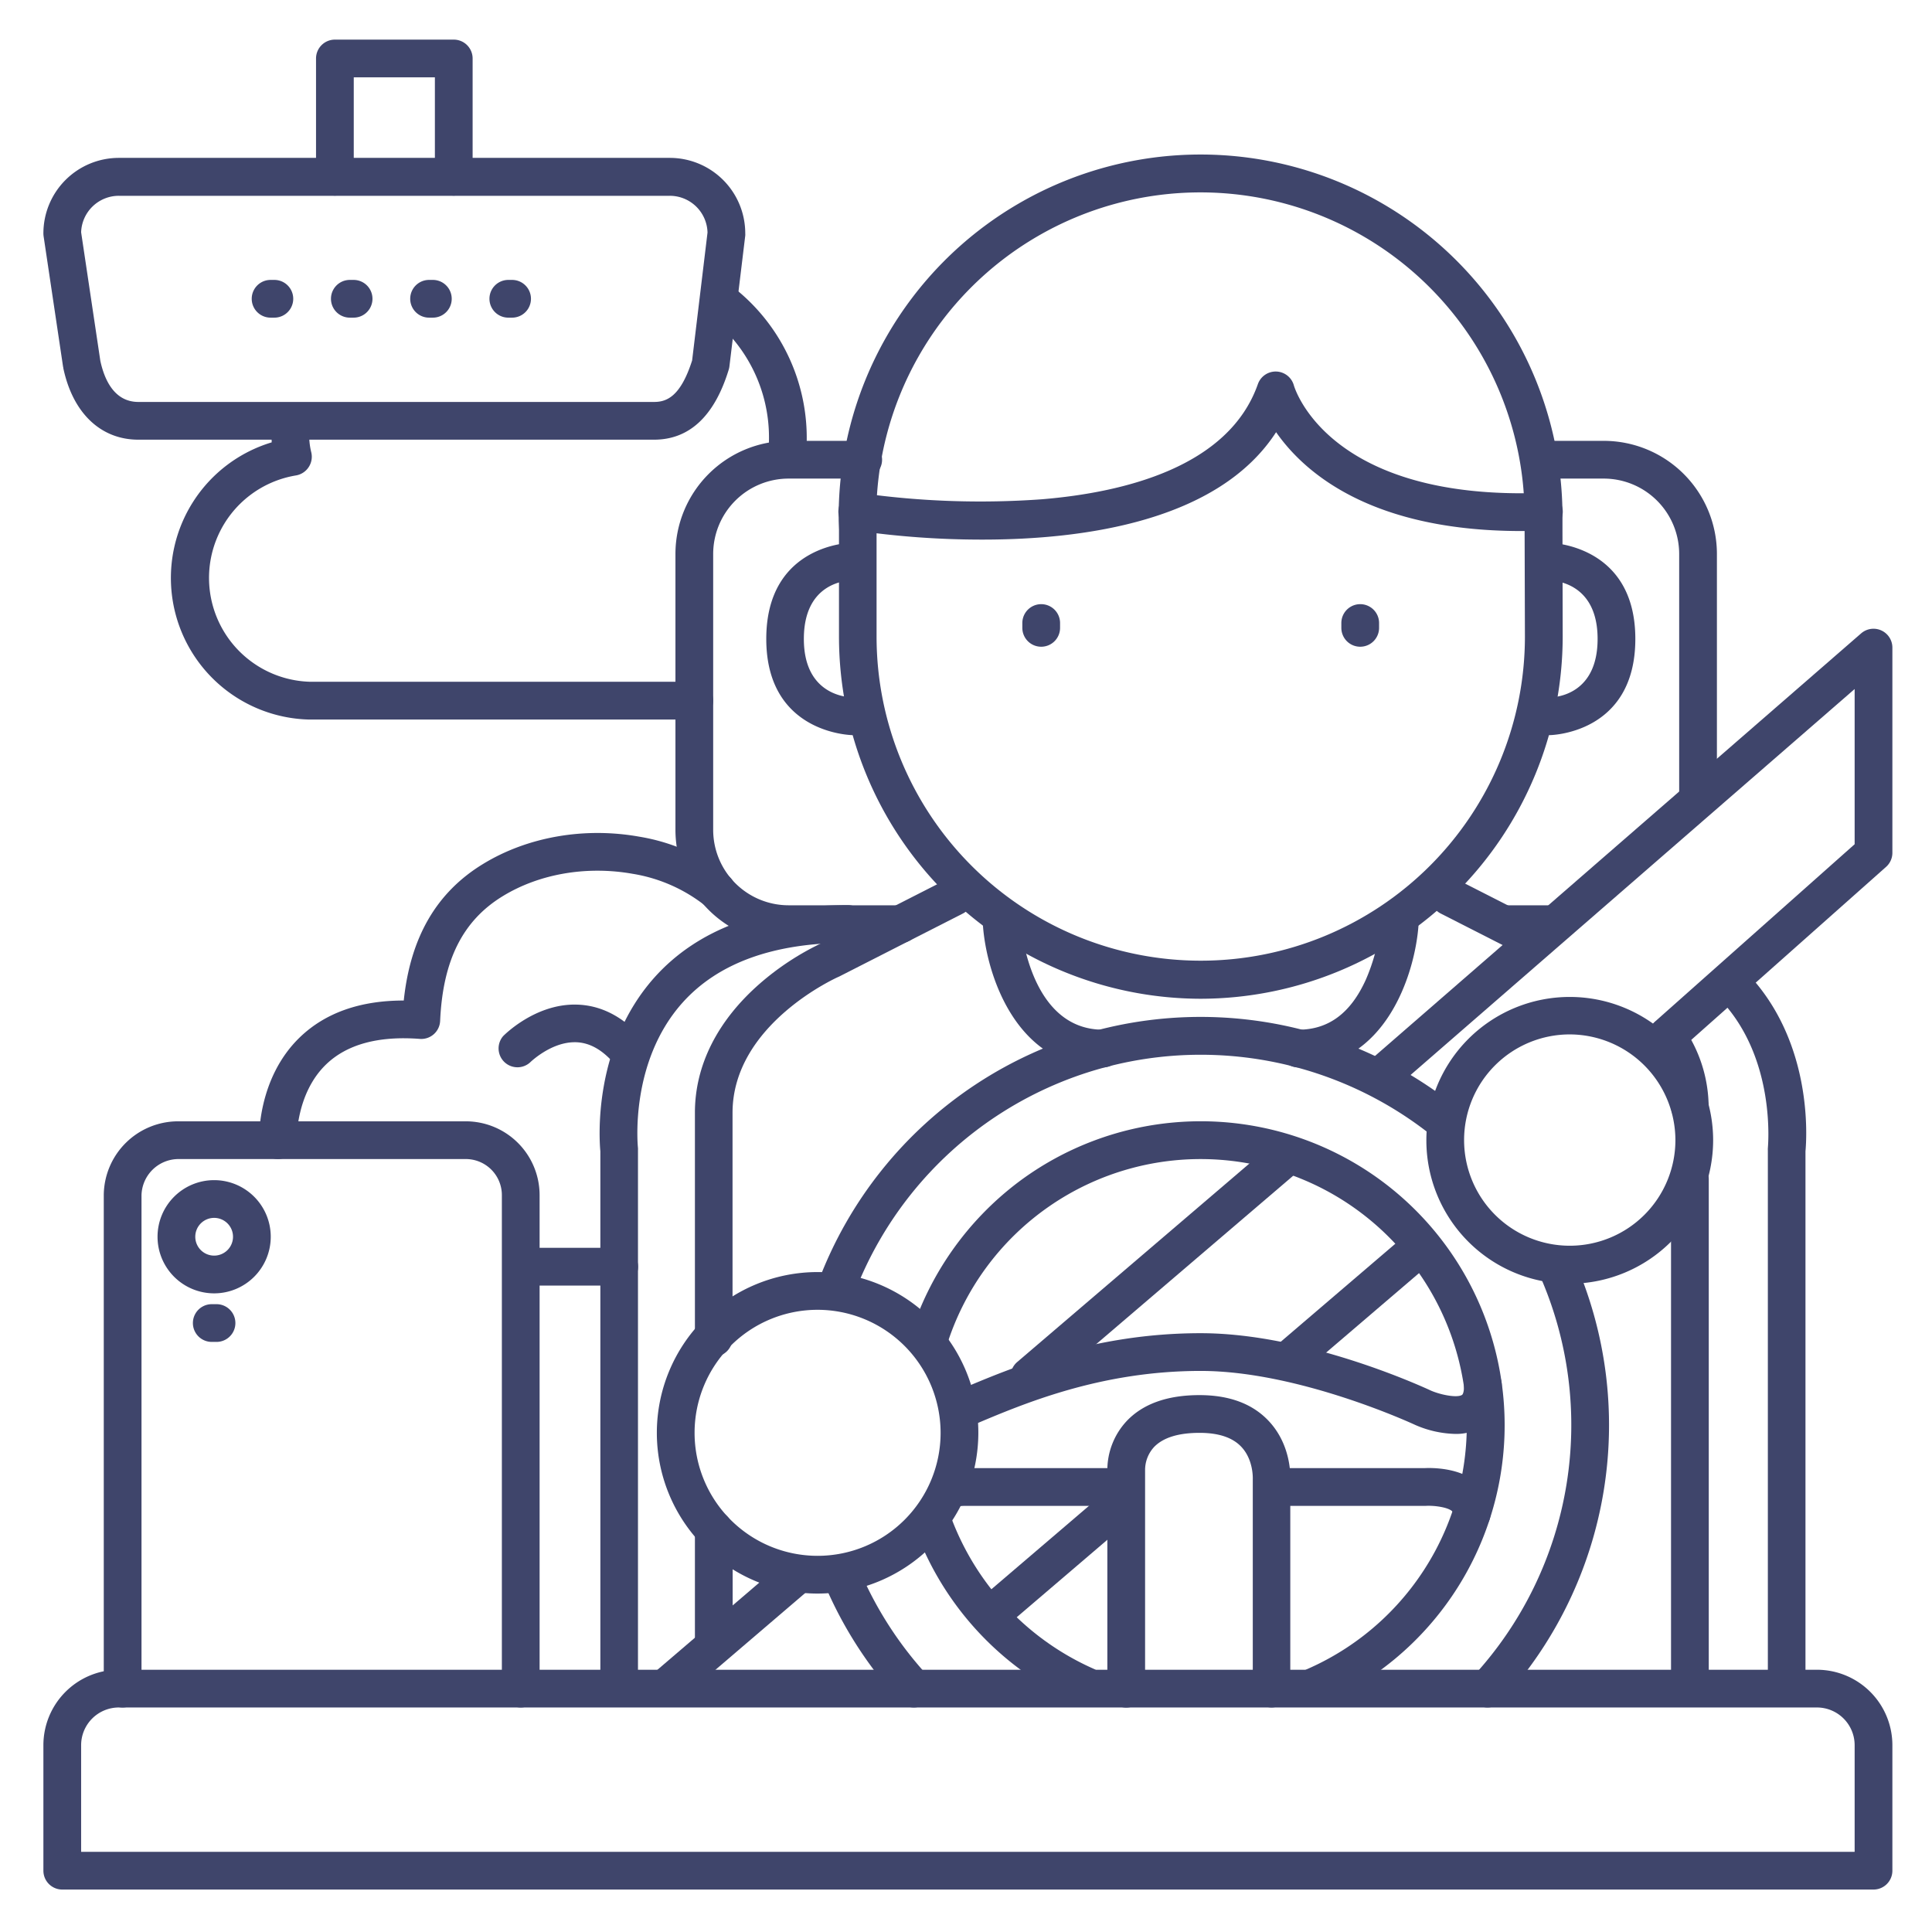 <?xml version="1.0" ?><svg viewBox="0 0 512 512" xmlns="http://www.w3.org/2000/svg"><defs><style>.cls-1{fill:#3f456b;}</style></defs><title/><g id="Lines"><path class="cls-1" d="M208.55,125.75a4.36,4.36,0,0,1-.51,0,5,5,0,0,1-4.47-5.48,41.69,41.69,0,0,0,.22-4.19,40.44,40.44,0,0,0-16.26-32.56,5,5,0,0,1,6-8,50.69,50.69,0,0,1,20,45.75A5,5,0,0,1,208.55,125.75Z"/><path class="cls-1" d="M184,190.68H123.45l-41.76,0A37.53,37.53,0,0,1,72,117.23c0-.64-.06-1.27-.06-1.91a30.43,30.43,0,0,1,.26-3.94,5,5,0,0,1,9.92,1.32,19,19,0,0,0-.18,2.62,18.76,18.76,0,0,0,.55,4.55,5,5,0,0,1-.7,3.94A5,5,0,0,1,78.4,126,27.53,27.53,0,0,0,82,180.67H184a5,5,0,0,1,0,10Z"/><path class="cls-1" d="M496.5,500.75H16.5a5,5,0,0,1-5-5V462.5a20,20,0,0,1,20-20h450a20,20,0,0,1,20,20v33.25A5,5,0,0,1,496.5,500.75Zm-475-10h470V462.5a10,10,0,0,0-10-10H31.5a10,10,0,0,0-10,10Z"/><path class="cls-1" d="M226,194.82c-.23,0-22.93-.29-22.93-25.5s22.51-25.49,22.74-25.49a5,5,0,0,1,0,10c-2.16,0-12.78,1-12.78,15.49s10.81,15.46,13,15.5a5,5,0,0,1,0,10Z"/><path class="cls-1" d="M410.63,194.82a5,5,0,0,1,0-10c2.09,0,12.75-1,12.75-15.5,0-15.06-11.61-15.49-12.94-15.49a5,5,0,0,1,0-10c.23,0,22.94.29,22.94,25.49S410.86,194.82,410.63,194.82Z"/><path class="cls-1" d="M318.22,264.68a96,96,0,0,1-95.88-96V140.4l-.08-2.39v-.17a95.91,95.91,0,1,1,191.81,0l0,2.72.06,28.11A96.08,96.08,0,0,1,318.22,264.68Zm-86-126.93.08,2.38v28.55a85.91,85.91,0,1,0,171.82,0l-.09-30.79a85.91,85.91,0,1,0-171.81-.14Z"/><path class="cls-1" d="M260.33,143a231.12,231.12,0,0,1-33.88-2.46,5,5,0,1,1,1.6-9.87,226.84,226.84,0,0,0,48.12,1.64c21.84-1.82,49.48-8.59,57.18-30.51a5,5,0,0,1,9.54.34c.36,1.21,9.61,30.62,66.07,28.47a5,5,0,1,1,.38,10c-44.28,1.69-63.37-14.89-71.16-26.08C322.9,138.13,287.29,143,260.33,143Z"/><path class="cls-1" d="M275.93,171.39a5,5,0,0,1-5-5v-1.28a5,5,0,0,1,10,0v1.28A5,5,0,0,1,275.93,171.39Z"/><path class="cls-1" d="M360.47,171.39a5,5,0,0,1-5-5v-1.28a5,5,0,0,1,10,0v1.28A5,5,0,0,1,360.47,171.39Z"/><path class="cls-1" d="M416,340.2a38,38,0,1,1,38-38A38.08,38.08,0,0,1,416,340.2Zm0-66.07a28,28,0,1,0,28,28A28.07,28.07,0,0,0,416,274.13Z"/><path class="cls-1" d="M216.67,422.31a42.6,42.6,0,1,1,42.6-42.6A42.65,42.65,0,0,1,216.67,422.31Zm0-75.2a32.6,32.6,0,1,0,32.6,32.6A32.64,32.64,0,0,0,216.67,347.11Z"/><path class="cls-1" d="M394.21,452.5a5,5,0,0,1-3.68-8.38,98.33,98.33,0,0,0,17.3-106.65,5,5,0,1,1,9.12-4.09,108.29,108.29,0,0,1-19.06,117.5A5,5,0,0,1,394.21,452.5Z"/><path class="cls-1" d="M221.61,346.23a4.94,4.94,0,0,1-1.76-.33,5,5,0,0,1-2.92-6.44A108.25,108.25,0,0,1,385.54,293a5,5,0,0,1-6.23,7.83,98.25,98.25,0,0,0-153,42.19A5,5,0,0,1,221.61,346.23Z"/><path class="cls-1" d="M242.19,452.5a5,5,0,0,1-3.68-1.62,107.83,107.83,0,0,1-20.25-31.65,5,5,0,0,1,9.23-3.84,98.2,98.2,0,0,0,18.38,28.73,5,5,0,0,1-3.68,8.38Z"/><path class="cls-1" d="M348.37,451.93a5,5,0,0,1-2-9.58A70.53,70.53,0,1,0,250.76,357a5,5,0,1,1-9.56-2.93,81.21,81.21,0,0,1,28.69-40.81,80.53,80.53,0,1,1,80.48,138.25A4.92,4.92,0,0,1,348.37,451.93Z"/><path class="cls-1" d="M287.79,451.83a5,5,0,0,1-2-.43,81,81,0,0,1-43.31-46.34,5,5,0,0,1,9.4-3.4,70.94,70.94,0,0,0,37.95,40.59,5,5,0,0,1-2,9.58Z"/><path class="cls-1" d="M385.57,380a28,28,0,0,1-10.32-2.29l-.14-.06c-.3-.14-30.77-14.34-56.9-14.34-26.62,0-47,8.68-60.53,14.42l-1.09.44a5,5,0,0,1-3.55-9.35l.74-.3c14.24-6.05,35.78-15.21,64.43-15.21,28,0,58.85,14.21,61.08,15.25,2.79,1.18,7,1.92,8.18,1.09.26-.18.54-1,.5-2.49a5,5,0,1,1,10-.27c.17,6.28-2.57,9.48-4.9,11.05A13.25,13.25,0,0,1,385.57,380Z"/><path class="cls-1" d="M390,406.11h-.13A5,5,0,0,1,385,401c0-.35-.05-.4-.15-.49-1.12-1.09-4.81-1.57-7-1.44H337.52a5,5,0,0,1,0-10h39.94c1.92-.1,9.76-.2,14.35,4.23a10.39,10.39,0,0,1,3.19,7.93A5,5,0,0,1,390,406.11Z"/><path class="cls-1" d="M252.92,399.29a5,5,0,0,1-.75-9.94,25.51,25.51,0,0,1,3.91-.28h41a5,5,0,0,1,0,10h-41a16,16,0,0,0-2.4.16A4.87,4.87,0,0,1,252.92,399.29Z"/><path class="cls-1" d="M337,452.5a5,5,0,0,1-5-5V392.41c0-.13,0-.25,0-.37s.25-5.15-3.05-8.63c-2.31-2.45-6-3.69-11.05-3.69-5.57,0-9.59,1.24-12,3.69a9,9,0,0,0-2.44,6.12v58a5,5,0,0,1-10,0V389.9a19.06,19.06,0,0,1,5.05-13.23c4.32-4.62,10.83-6.95,19.35-6.95,8,0,14.16,2.33,18.44,6.94,5.81,6.26,5.73,14.24,5.64,15.9V447.5A5,5,0,0,1,337,452.5Z"/><path class="cls-1" d="M189.16,359.54a5,5,0,0,1-5-5V294.87c0-12.58,6-24.42,17.22-34.22A72,72,0,0,1,218,249.81l32.64-16.63a5,5,0,0,1,4.54,8.91l-32.76,16.69-.29.13c-.27.12-28,12.5-28,36v59.67A5,5,0,0,1,189.16,359.54Z"/><path class="cls-1" d="M189.16,440.41a5,5,0,0,1-5-5V405.35a5,5,0,0,1,10,0v30.06A5,5,0,0,1,189.16,440.41Z"/><path class="cls-1" d="M447.84,298.23a5,5,0,0,1-5-5,27.62,27.62,0,0,0-5.27-15.77,5,5,0,0,1,8.24-5.66,37.44,37.44,0,0,1,7,21.43A5,5,0,0,1,447.84,298.23Z"/><path class="cls-1" d="M406.22,253.92a5,5,0,0,1-2.26-.55L381.8,242.09a5,5,0,0,1,4.54-8.91l22.16,11.28a5,5,0,0,1-2.28,9.46Z"/><path class="cls-1" d="M447.84,451.83a5,5,0,0,1-5-5V312.46a5,5,0,0,1,10,0V446.83A5,5,0,0,1,447.84,451.83Z"/><path class="cls-1" d="M292.31,282.88c-23,0-30.88-24.6-31.82-37.61a5,5,0,0,1,10-.73c.09,1.21,2.39,28.34,21.84,28.34a5,5,0,1,1,0,10Z"/><path class="cls-1" d="M344.06,282.88a5,5,0,0,1,0-10c8,0,13.89-4.36,17.92-13.3a51.3,51.3,0,0,0,3.93-15,5,5,0,0,1,10,.73C374.94,258.28,367.08,282.88,344.06,282.88Z"/><path class="cls-1" d="M176.75,451.93a5,5,0,0,1-3.25-8.8l34.62-29.62a5,5,0,1,1,6.5,7.6L180,450.73A5,5,0,0,1,176.75,451.93Z"/><path class="cls-1" d="M272.82,369.75a5,5,0,0,1-3.25-8.8l68-58.13a5,5,0,0,1,6.5,7.6l-68,58.13A5,5,0,0,1,272.82,369.75Z"/><path class="cls-1" d="M366,290.06a5,5,0,0,1-3.28-8.77L493.22,167.85a5,5,0,0,1,8.28,3.78V226a5,5,0,0,1-1.68,3.74l-54.58,48.47a5,5,0,1,1-6.64-7.48l52.9-47V182.6L369.26,288.84A5,5,0,0,1,366,290.06Z"/><path class="cls-1" d="M263.1,432.43a5,5,0,0,1-3.25-8.8l34-29.06a5,5,0,0,1,6.5,7.6l-34,29.06A5,5,0,0,1,263.1,432.43Z"/><path class="cls-1" d="M342.6,364.43a5,5,0,0,1-3.25-8.8l32.5-27.8a5,5,0,1,1,6.5,7.6l-32.5,27.8A5,5,0,0,1,342.6,364.43Z"/><path class="cls-1" d="M473.5,451.93a5,5,0,0,1-5-5V304.85a5.12,5.12,0,0,1,0-.56c0-.23,2.39-23.77-12.75-39.54a5,5,0,0,1,7.22-6.92c17.61,18.35,15.81,44,15.5,47.27V446.93A5,5,0,0,1,473.5,451.93Z"/><path class="cls-1" d="M164.1,451.93a5,5,0,0,1-5-5V305.1c-.3-3.18-2-27.7,14.28-46,11.4-12.77,28.66-19.24,51.3-19.24a5,5,0,0,1,0,10c-19.67,0-34.42,5.35-43.84,15.9-14.15,15.84-11.8,38.25-11.77,38.48a5.25,5.25,0,0,1,0,.56V446.93A5,5,0,0,1,164.1,451.93Z"/><path class="cls-1" d="M238.64,249.91H209a30,30,0,0,1-30-30V146.83a30,30,0,0,1,30-30h19.76a5,5,0,0,1,0,10H209a20,20,0,0,0-20,20v73.08a20,20,0,0,0,20,20h29.64a5,5,0,0,1,0,10Z"/><path class="cls-1" d="M410.45,249.91H398.62a5,5,0,0,1,0-10h11.83a5,5,0,0,1,0,10Z"/><path class="cls-1" d="M450,216.17a5,5,0,0,1-5-5V146.83a20,20,0,0,0-20-20H409.87a5,5,0,0,1,0-10H425a30,30,0,0,1,30,30v64.34A5,5,0,0,1,450,216.17Z"/><path class="cls-1" d="M173.33,116.52H36.67c-10,0-17.4-7.09-19.9-19,0-.1,0-.19-.05-.29L11.55,62.58a6.13,6.13,0,0,1-.05-.74,20,20,0,0,1,20-20h146a20,20,0,0,1,20,20,4,4,0,0,1,0,.6L193.3,97.12a5.19,5.19,0,0,1-.19.87C189.34,110.29,182.68,116.52,173.33,116.52ZM26.59,95.63c1.08,5,3.7,10.89,10.08,10.89H173.33c3.27,0,7-1.32,10.09-11l4.08-33.9a10,10,0,0,0-10-9.73H31.5a10,10,0,0,0-10,9.67Z"/><path class="cls-1" d="M88.75,51.84a5,5,0,0,1-5-5V15.5a5,5,0,0,1,5-5h31.5a5,5,0,0,1,5,5V46.84a5,5,0,0,1-10,0V20.5H93.75V46.84A5,5,0,0,1,88.75,51.84Z"/><path class="cls-1" d="M138,452.5a5,5,0,0,1-5-5V316.75a9.56,9.56,0,0,0-9.5-9.59H47.31a9.83,9.83,0,0,0-9.81,9.59V447.5a5,5,0,0,1-10,0V316.75a19.72,19.72,0,0,1,19.81-19.59h76.16A19.57,19.57,0,0,1,143,316.75V447.5A5,5,0,0,1,138,452.5Z"/><path class="cls-1" d="M56.75,342.75a15,15,0,1,1,15-15A15,15,0,0,1,56.75,342.75Zm0-20a5,5,0,1,0,5,5A5,5,0,0,0,56.75,322.75Z"/><path class="cls-1" d="M57.38,355.62H56.12a5,5,0,0,1,0-10h1.26a5,5,0,0,1,0,10Z"/><path class="cls-1" d="M73.66,307.16a5,5,0,0,1-5-4.81c0-.67-.5-16.57,10.83-27.48,6.72-6.46,15.94-9.72,27.48-9.72H107c1.77-16.78,8.66-28.65,21-36.18,11.75-7.19,26.83-9.84,41.37-7.25a51.71,51.71,0,0,1,23.73,10.46,5,5,0,1,1-6.32,7.76,41.8,41.8,0,0,0-19.16-8.38c-12.17-2.15-24.7,0-34.4,5.94-10.6,6.48-15.86,17-16.58,33.05a5,5,0,0,1-5.37,4.77c-11-.84-19.33,1.44-24.85,6.76-8,7.71-7.78,19.77-7.78,19.89a5,5,0,0,1-4.8,5.19Z"/><path class="cls-1" d="M164.1,340.69H138.31a5,5,0,0,1,0-10H164.1a5,5,0,0,1,0,10Z"/></g><g id="Outline"><path class="cls-1" d="M166.1,283.06a5,5,0,0,1-3.71-1.64c-3.11-3.42-6.32-5.13-9.81-5.22h-.28c-6.38,0-11.8,5.33-11.85,5.38a5,5,0,0,1-7.11-7c.34-.34,8.5-8.58,19.38-8.35,6.33.13,12.07,3,17.08,8.5a5,5,0,0,1-3.7,8.36Z"/><path class="cls-1" d="M135.71,84.18h-1a5,5,0,0,1,0-10h1a5,5,0,0,1,0,10Zm-21,0h-1a5,5,0,1,1,0-10h1a5,5,0,0,1,0,10Zm-21,0h-1a5,5,0,1,1,0-10h1a5,5,0,0,1,0,10Zm-21,0h-1a5,5,0,1,1,0-10h1a5,5,0,0,1,0,10Z"/></g></svg>